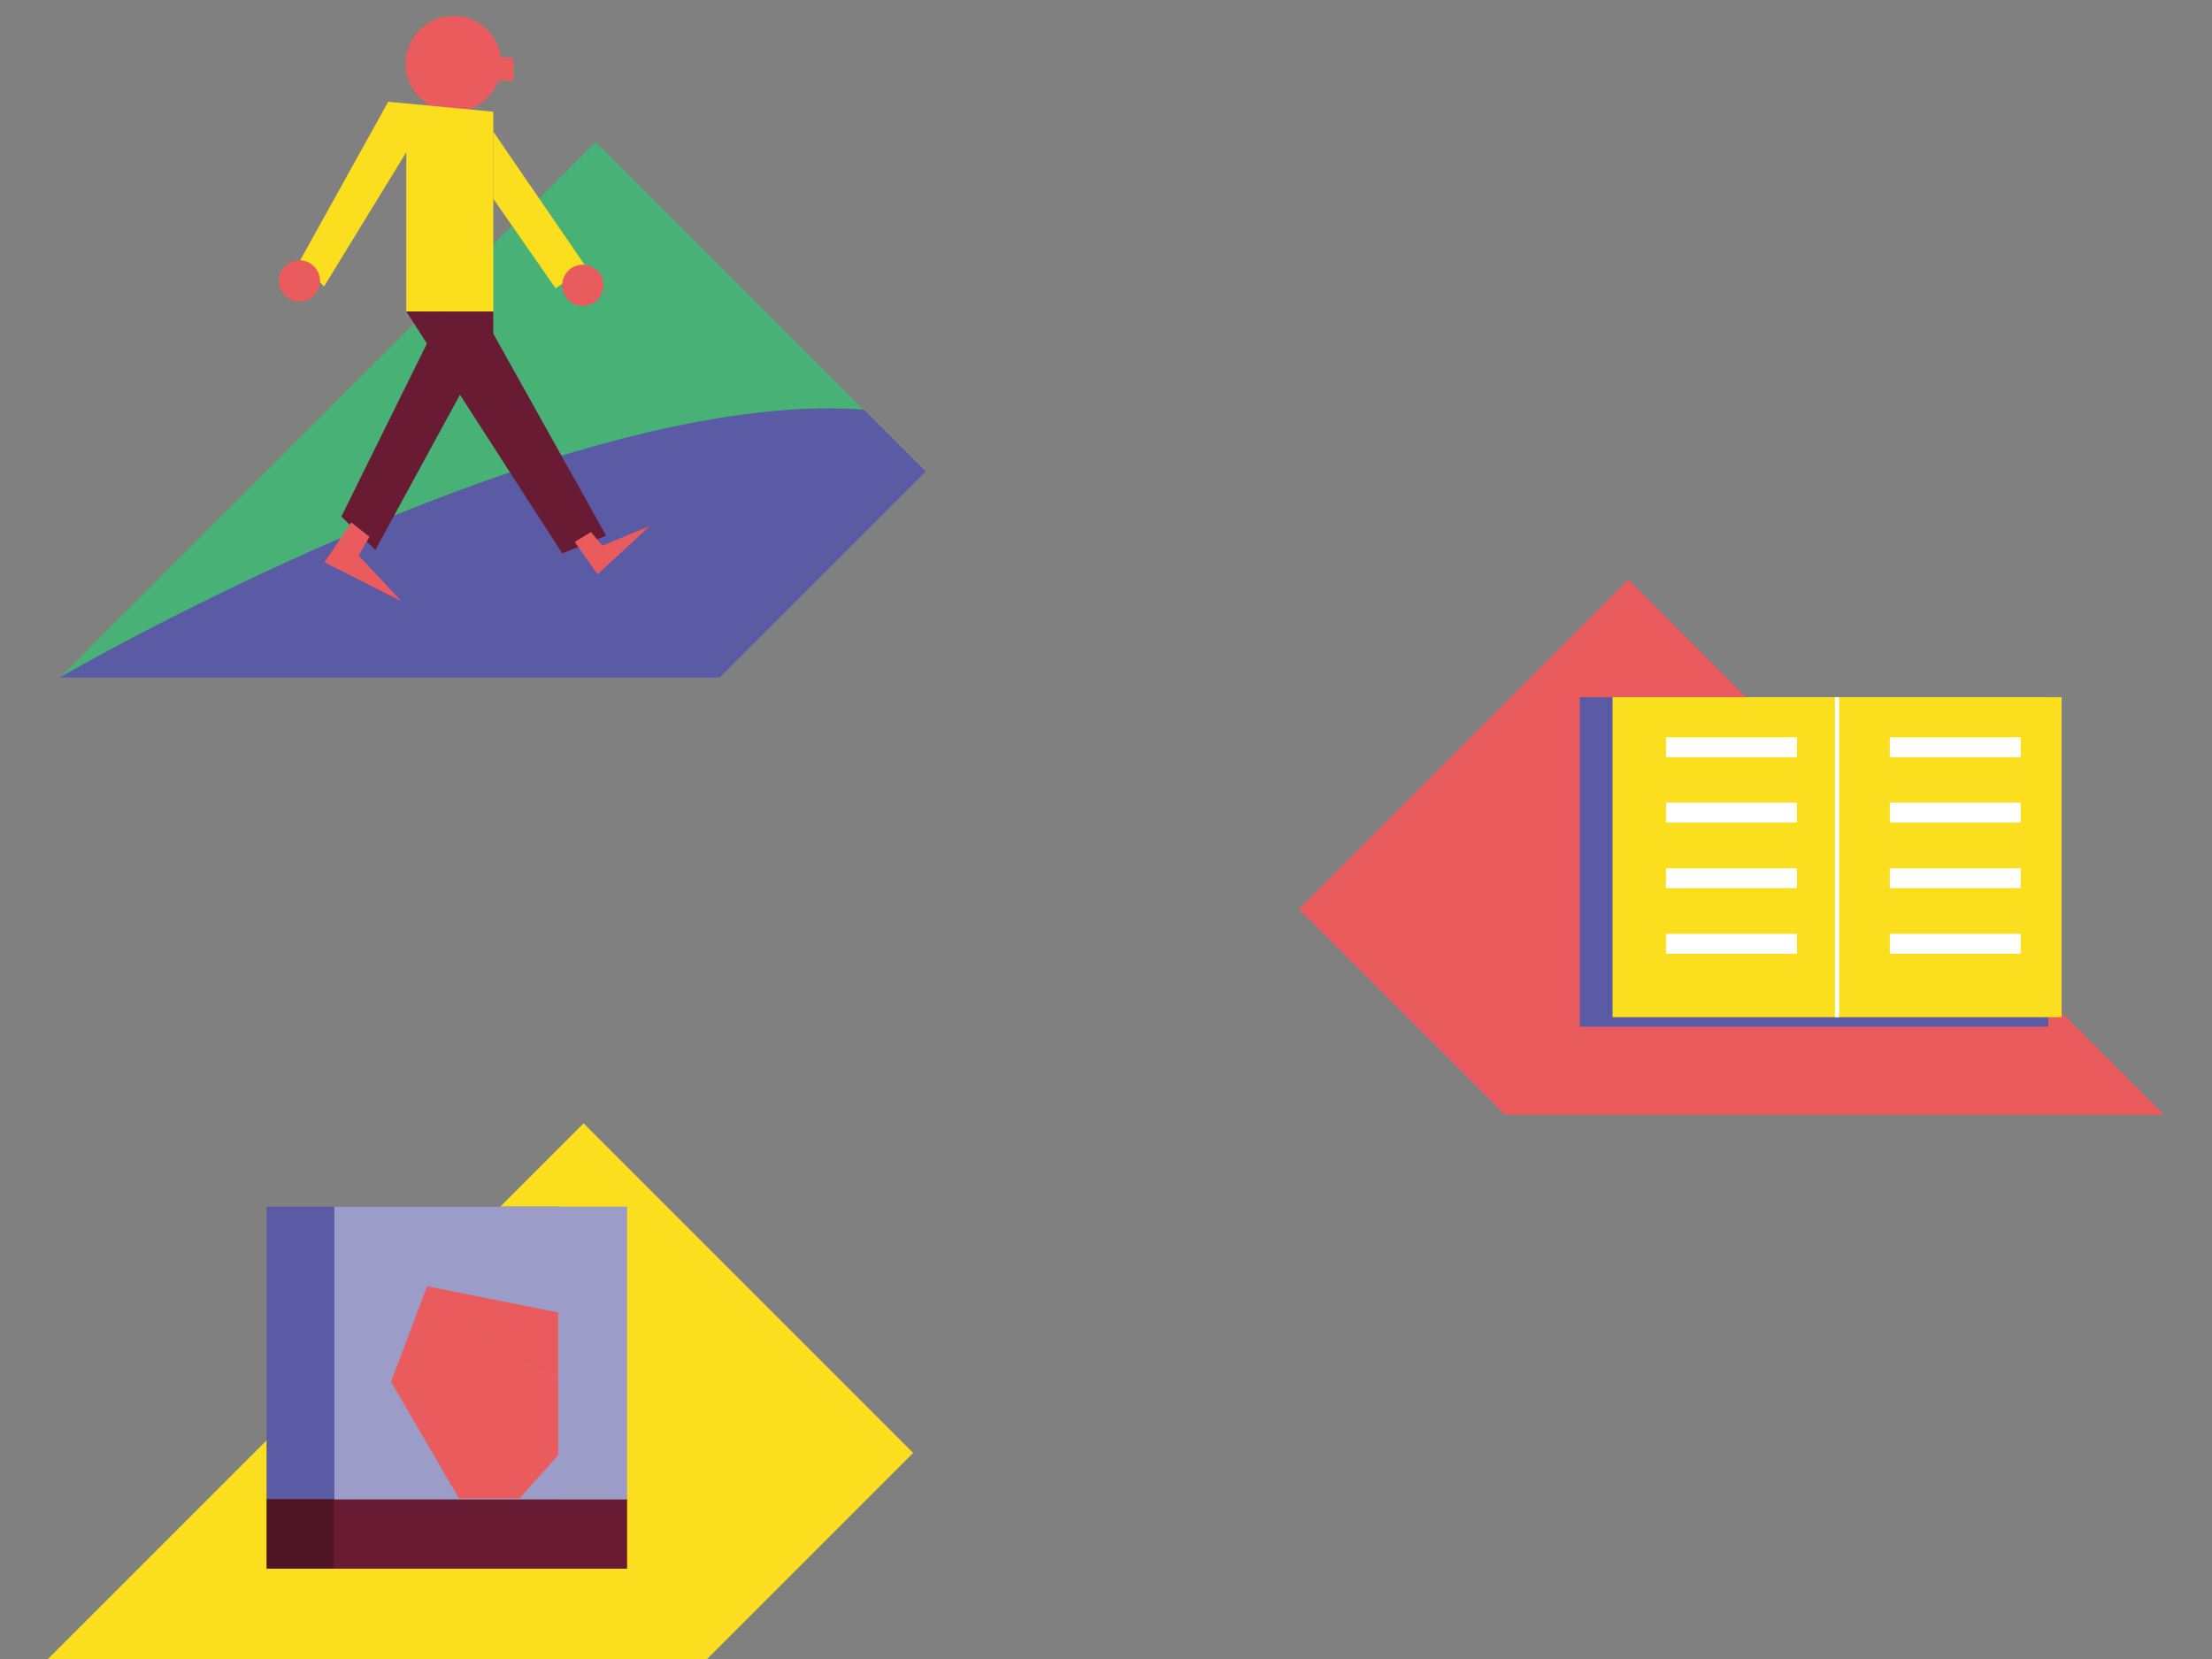 <?xml version="1.0" encoding="utf-8"?>
<!-- Generator: Adobe Illustrator 22.1.0, SVG Export Plug-In . SVG Version: 6.00 Build 0)  -->
<svg version="1.1" id="Layer_1" xmlns="http://www.w3.org/2000/svg" xmlns:xlink="http://www.w3.org/1999/xlink" x="0px" y="0px"
	 viewBox="0 0 600 450" style="enable-background:new 0 0 600 450;" xml:space="preserve">
<rect x="0" y="0" width="600" height="450" fill="#808080" stroke="none"/>
<style type="text/css">
	.st0{fill:#48B276;}
	.st1{fill:#EA5B5D;}
	.st2{fill:#5B5BA5;}
	.st3{fill:#FBDE1D;}
	.st4{fill:#691B33;}
	.st5{fill:none;stroke:#FFFFFF;stroke-width:1.142;stroke-miterlimit:10;}
	.st6{fill:#FFFFFF;}
	.st7{fill:#4F1526;}
	.st8{fill:#9C9CC9;}
	.st9{opacity:0.45;fill:#EA5B5D;}
</style>
<g>
	<g>
		<polygon class="st0" points="161.6,38.5 16.3,183.7 195.2,183.7 251,127.9 		"/>
		<path class="st1" d="M16.3,183.7"/>
		<path class="st2" d="M16.3,183.7c0,0,135.3-78.7,218-72.6c16.8,16.8,16.8,16.8,16.8,16.8l-55.9,55.9H16.3z"/>
		<g>
			<circle class="st1" cx="123" cy="17.3" r="13"/>
			<rect x="133" y="15.6" class="st1" width="6.3" height="6.3"/>
			<polygon class="st3" points="133.8,30.3 133.8,84.5 110.2,84.5 110.2,41.3 87.9,77.7 81.2,71 105.3,27.6 			"/>
			<polygon class="st3" points="133.8,35.7 159.1,72.6 150.7,78.2 133.8,53.9 			"/>
			<polygon class="st4" points="110.2,84.5 152.5,150.1 164.4,145.3 133.8,90.5 133.8,84.5 			"/>
			<polygon class="st4" points="133.8,90.5 101.8,149.2 92.6,140.1 120.1,84.5 			"/>
			<path class="st1" d="M81.2,81.8L81.2,81.8c-3.1,0-5.6-2.5-5.6-5.6v0c0-3.1,2.5-5.6,5.6-5.6h0c3.1,0,5.6,2.5,5.6,5.6v0
				C86.8,79.3,84.3,81.8,81.2,81.8z"/>
			<path class="st1" d="M158.1,83L158.1,83c-3.1,0-5.6-2.5-5.6-5.6v0c0-3.1,2.5-5.6,5.6-5.6h0c3.1,0,5.6,2.5,5.6,5.6v0
				C163.6,80.5,161.1,83,158.1,83z"/>
			<polygon class="st1" points="160.3,144.3 163.4,148 176.2,142.7 162.1,155.8 155.9,147 			"/>
			<polygon class="st1" points="100.2,145.6 97.3,150.7 108.9,163.1 88,152.5 95.3,141.7 			"/>
		</g>
	</g>
	<g>
		<polygon class="st1" points="441.7,157.2 587,302.4 408.2,302.4 352.3,246.6 		"/>
		<g>
			<rect x="428.5" y="189.1" class="st2" width="127.1" height="89.4"/>
			<rect x="437.4" y="189.1" class="st3" width="121.8" height="86.8"/>
			<line class="st5" x1="498.3" y1="189.1" x2="498.3" y2="275.9"/>
			<rect x="451.9" y="200" class="st6" width="35.5" height="5.4"/>
			<rect x="451.9" y="217.7" class="st6" width="35.5" height="5.4"/>
			<rect x="451.9" y="235.5" class="st6" width="35.5" height="5.4"/>
			<rect x="451.9" y="253.3" class="st6" width="35.5" height="5.4"/>
			<rect x="512.6" y="200" class="st6" width="35.5" height="5.4"/>
			<rect x="512.6" y="217.7" class="st6" width="35.5" height="5.4"/>
			<rect x="512.6" y="235.5" class="st6" width="35.5" height="5.4"/>
			<rect x="512.6" y="253.3" class="st6" width="35.5" height="5.4"/>
		</g>
	</g>
	<g>
		<polygon class="st3" points="158.3,304.7 13,450 191.8,450 247.7,394.1 		"/>
		<g>
			<rect x="72.3" y="327.3" class="st2" width="79.4" height="79.4"/>
			<rect x="90.7" y="406.6" class="st4" width="79.4" height="18.9"/>
			<rect x="72.3" y="406.6" class="st7" width="18.4" height="18.9"/>
			<rect x="90.7" y="327.3" class="st8" width="79.4" height="79.4"/>
			<g>
				<polygon class="st1" points="139.1,368.2 130.4,385 106.1,374.8 115.9,348.9 				"/>
				<polygon class="st1" points="151.4,356 151.4,374.8 139.1,368.2 115.9,348.9 				"/>
				<polygon class="st1" points="151.4,394.7 151.4,374.8 139.1,368.2 130.4,385 140.9,406.4 				"/>
				<polygon class="st1" points="106.1,374.8 130.4,385 140.9,406.4 124.5,406.4 				"/>
				<polygon class="st9" points="139.1,368.2 130.4,385 106.1,374.8 115.9,348.9 				"/>
				<polygon class="st9" points="151.4,394.7 151.4,374.8 139.1,368.2 130.4,385 140.9,406.4 				"/>
				<polygon class="st9" points="106.1,374.8 130.4,385 140.9,406.4 124.5,406.4 				"/>
				<polygon class="st9" points="139.1,368.2 130.4,385 106.1,374.8 115.9,348.9 				"/>
				<polygon class="st9" points="106.1,374.8 130.4,385 140.9,406.4 124.5,406.4 				"/>
			</g>
		</g>
	</g>
</g>
</svg>
